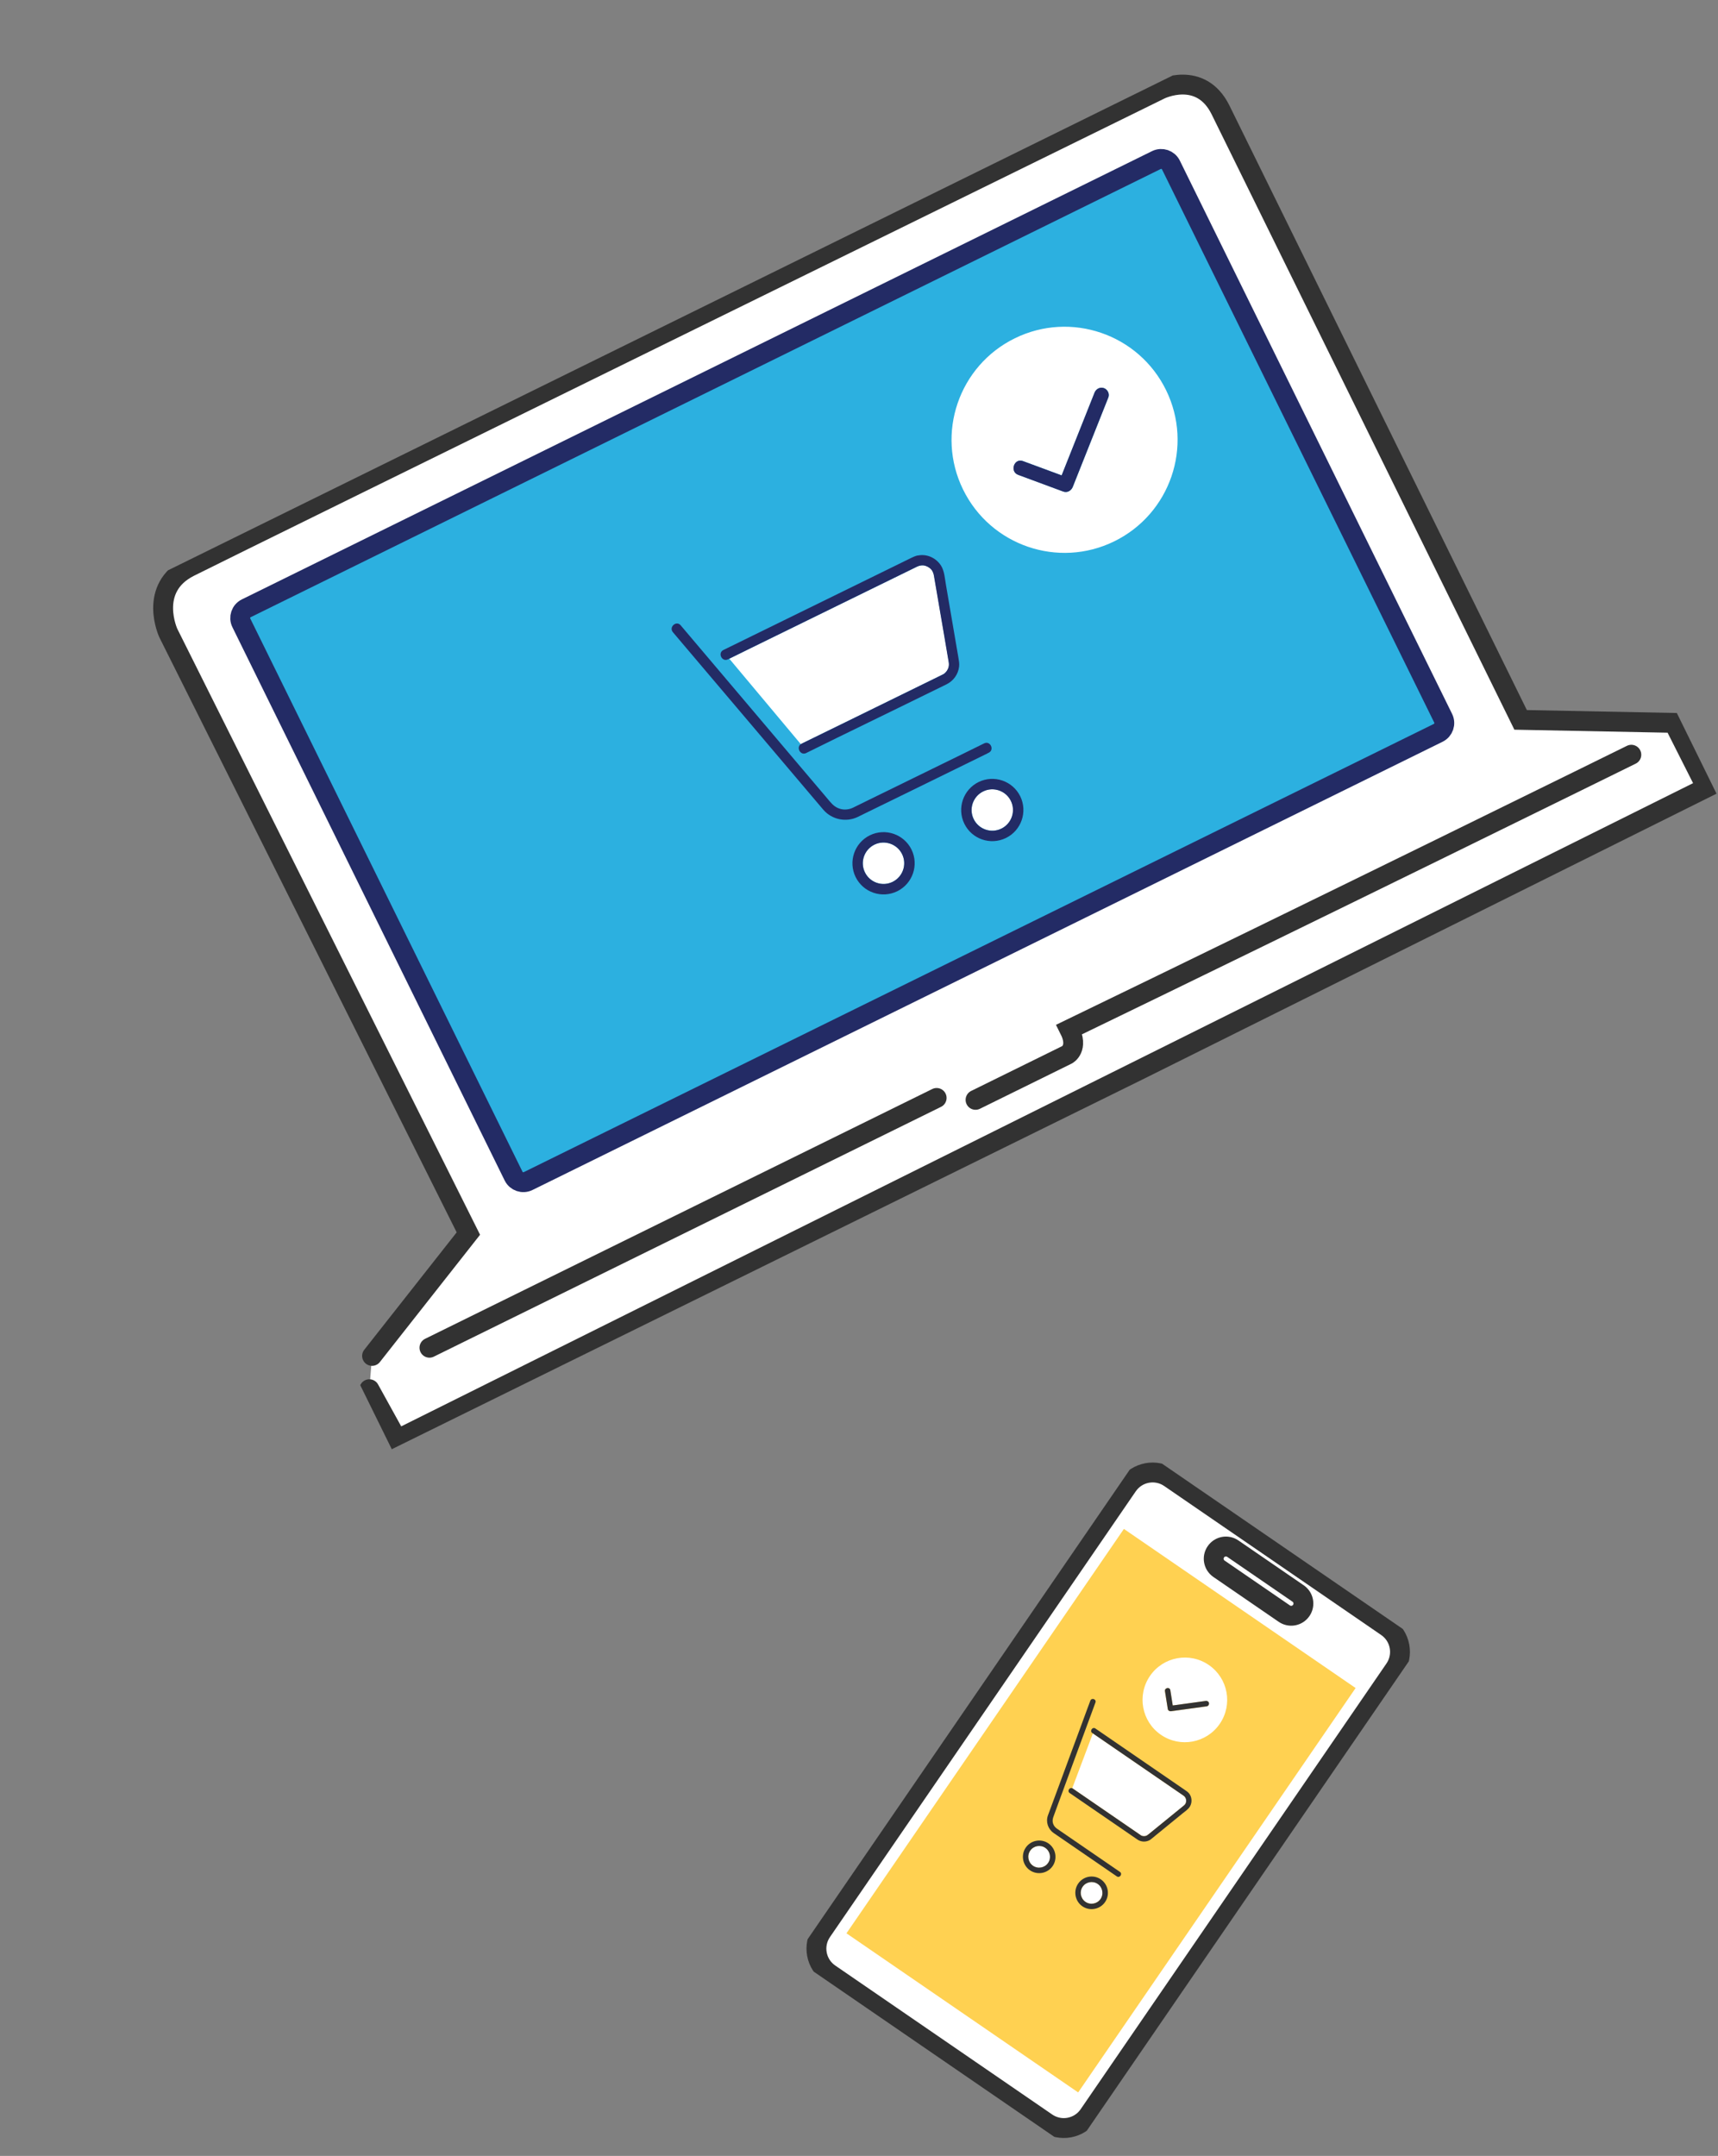 <svg width="173" height="217" viewBox="0 0 173 217" fill="none" xmlns="http://www.w3.org/2000/svg">
<rect x="0" y="0" width="173" height="217" fill="#808080" stroke="none"/>
<g clip-path="url(#clip0_441_864)">
<path d="M139.651 163.748L117.799 148.75C116.407 147.794 114.503 148.148 113.547 149.541L82.75 194.411C81.794 195.803 82.148 197.707 83.541 198.663L105.393 213.661C106.785 214.617 108.689 214.263 109.644 212.87L140.441 168C141.397 166.607 141.043 164.704 139.651 163.748Z" fill="white" stroke="#323232" stroke-width="2" stroke-miterlimit="10"/>
<path d="M136.508 169.908L113.175 153.893L85.237 194.597L108.57 210.612L136.508 169.908Z" fill="#FFD151"/>
<path d="M130.719 160.393L124.141 155.878C123.583 155.495 122.821 155.637 122.438 156.195L122.434 156.201C122.051 156.759 122.193 157.521 122.751 157.904L129.329 162.419C129.887 162.802 130.649 162.66 131.032 162.102L131.036 162.096C131.419 161.538 131.277 160.776 130.719 160.393Z" fill="white" stroke="#323232" stroke-width="2" stroke-miterlimit="10"/>
<path d="M112.392 188.819L112.465 188.869C112.755 189.068 113.066 188.615 112.776 188.415L106.536 184.133C106.5 184.108 106.457 184.079 106.421 184.054C106.24 183.929 106.092 183.73 106.032 183.52C105.964 183.269 106.003 183.055 106.096 182.817C106.155 182.653 106.215 182.489 106.274 182.325C106.508 181.685 106.747 181.04 106.981 180.4C107.311 179.505 107.64 178.611 107.965 177.722C108.309 176.793 108.653 175.864 108.996 174.925C109.281 174.16 109.56 173.39 109.849 172.619C109.996 172.223 110.142 171.816 110.29 171.419C110.302 171.401 110.305 171.385 110.311 171.362C110.434 171.028 109.915 170.851 109.793 171.185C109.687 171.468 109.582 171.751 109.476 172.035C109.212 172.743 108.953 173.445 108.695 174.158C108.355 175.081 108.019 175.998 107.673 176.917C107.333 177.84 106.989 178.769 106.649 179.692L105.859 181.827C105.752 182.127 105.634 182.428 105.526 182.728C105.293 183.377 105.528 184.099 106.092 184.495C106.207 184.574 106.328 184.657 106.442 184.736L112.374 188.807L112.392 188.819Z" fill="#323232"/>
<path d="M108.126 180.092L113.109 183.511C113.683 183.906 114.257 184.3 114.832 184.694C114.862 184.715 114.898 184.74 114.929 184.761C114.981 184.788 115.08 184.811 115.166 184.817C115.235 184.82 115.323 184.809 115.378 184.793C115.512 184.752 115.589 184.68 115.704 184.59C116.043 184.316 116.372 184.044 116.712 183.77C117.514 183.119 118.31 182.465 119.108 181.821C119.223 181.731 119.301 181.669 119.37 181.556C119.442 181.437 119.463 181.264 119.429 181.107C119.396 180.96 119.304 180.835 119.175 180.737C119.066 180.663 118.964 180.592 118.855 180.517L110.051 174.475L107.971 179.994C107.971 179.994 108.012 180.013 108.03 180.025L108.132 180.096L108.126 180.092Z" fill="white"/>
<path d="M119.708 180.48C119.628 180.39 119.535 180.317 119.432 180.247L110.302 173.98C110.012 173.781 109.701 174.234 109.991 174.434L118.855 180.518C118.964 180.592 119.066 180.663 119.175 180.738C119.302 180.825 119.396 180.96 119.429 181.107C119.463 181.264 119.443 181.437 119.37 181.556C119.297 181.675 119.223 181.731 119.108 181.821C118.306 182.471 117.51 183.125 116.712 183.77C116.372 184.044 116.043 184.316 115.704 184.59C115.589 184.68 115.513 184.752 115.378 184.793C115.323 184.809 115.235 184.82 115.166 184.817C115.08 184.811 114.981 184.788 114.929 184.761C114.898 184.74 114.862 184.715 114.832 184.694C114.257 184.3 113.683 183.906 113.109 183.511L108.024 180.021C108.024 180.021 107.987 179.996 107.965 179.99C107.692 179.883 107.44 180.288 107.712 180.475L114.382 185.052C114.43 185.085 114.484 185.123 114.533 185.156C114.865 185.384 115.29 185.427 115.666 185.267C115.814 185.208 115.927 185.108 116.05 185.006C116.188 184.896 116.326 184.786 116.457 184.671C117.332 183.955 118.212 183.243 119.086 182.526C119.347 182.314 119.678 182.105 119.842 181.8C120.07 181.378 120.022 180.838 119.7 180.466L119.708 180.48Z" fill="#323232"/>
<path d="M105.547 187.518C105.887 187.022 105.76 186.339 105.264 185.999C104.768 185.659 104.085 185.786 103.745 186.282C103.404 186.777 103.531 187.46 104.027 187.801C104.523 188.141 105.206 188.014 105.547 187.518Z" fill="white"/>
<path d="M105.575 185.546C104.825 185.031 103.802 185.227 103.291 185.97C102.781 186.714 102.972 187.744 103.716 188.254C104.46 188.765 105.489 188.573 106 187.83C106.51 187.086 106.319 186.056 105.575 185.546ZM103.739 186.277C104.079 185.782 104.762 185.655 105.258 185.995C105.754 186.335 105.881 187.018 105.54 187.514C105.2 188.01 104.517 188.137 104.021 187.797C103.525 187.456 103.398 186.773 103.739 186.277Z" fill="#323232"/>
<path d="M110.542 189.622C110.047 189.282 109.363 189.409 109.023 189.905C108.683 190.4 108.81 191.084 109.306 191.424C109.801 191.764 110.485 191.637 110.825 191.141C111.165 190.645 111.038 189.962 110.542 189.622Z" fill="white"/>
<path d="M110.854 189.168C110.104 188.654 109.08 188.849 108.57 189.593C108.059 190.337 108.251 191.367 108.994 191.877C109.738 192.388 110.768 192.196 111.278 191.452C111.789 190.709 111.597 189.679 110.854 189.168ZM109.302 191.43C108.806 191.089 108.679 190.406 109.019 189.91C109.359 189.415 110.042 189.288 110.538 189.628C111.034 189.968 111.161 190.651 110.821 191.147C110.481 191.643 109.797 191.77 109.302 191.43Z" fill="#323232"/>
<path d="M116.903 174.615C118.843 175.947 121.494 175.454 122.827 173.513C124.159 171.572 123.666 168.921 121.725 167.589C119.784 166.256 117.133 166.75 115.801 168.69C114.469 170.631 114.962 173.282 116.903 174.615ZM117.846 170.13C117.931 170.641 118.011 171.159 118.09 171.667C118.147 171.661 118.208 171.65 118.265 171.645C119.314 171.502 120.364 171.36 121.418 171.211C121.566 171.189 121.71 171.278 121.738 171.431C121.765 171.574 121.667 171.729 121.518 171.752C121.369 171.774 121.214 171.792 121.066 171.815C120.016 171.957 118.967 172.1 117.913 172.248C117.768 172.265 117.615 172.177 117.592 172.028L117.306 170.23C117.251 169.882 117.792 169.781 117.846 170.13Z" fill="white"/>
<path d="M117.597 172.022C117.619 172.171 117.772 172.258 117.917 172.242C118.967 172.1 120.016 171.957 121.07 171.809C121.219 171.786 121.373 171.768 121.522 171.746C121.671 171.723 121.769 171.568 121.742 171.425C121.714 171.272 121.57 171.183 121.422 171.205C120.372 171.348 119.323 171.49 118.269 171.639C118.212 171.644 118.151 171.655 118.094 171.661C118.009 171.149 117.929 170.631 117.85 170.124C117.796 169.775 117.255 169.876 117.31 170.224L117.597 172.022Z" fill="#323232"/>
</g>
<g clip-path="url(#clip1_441_864)">
<path d="M37.466 136.478L47.164 124.163L16.952 63.727C16.952 63.727 14.845 59.204 19.07 57.067C23.296 54.931 116.835 9.008 116.835 9.008C116.835 9.008 120.892 7.004 122.902 11.058C124.912 15.112 153.123 72.459 153.123 72.459L168.544 72.761L171.836 79.275L39.989 144.892L37.193 139.831" fill="white"/>
<path d="M37.466 136.478L47.164 124.163L16.952 63.727C16.952 63.727 14.845 59.204 19.07 57.067C23.296 54.931 116.835 9.008 116.835 9.008C116.835 9.008 120.892 7.004 122.902 11.058C124.912 15.112 153.123 72.459 153.123 72.459L168.544 72.761L171.836 79.275L39.989 144.892L37.193 139.831" stroke="#323232" stroke-width="2" stroke-miterlimit="10" stroke-linecap="round"/>
<path d="M116.448 16.11L24.798 61.229C24.257 61.496 24.034 62.15 24.301 62.691L51.718 118.383C51.984 118.924 52.639 119.147 53.18 118.881L144.83 73.761C145.37 73.495 145.593 72.84 145.327 72.299L117.909 16.607C117.643 16.066 116.988 15.844 116.448 16.11Z" fill="#2CB0E0" stroke="#232B65" stroke-width="2" stroke-miterlimit="10"/>
<path d="M43.244 135.656L94.319 110.512" stroke="#323232" stroke-width="2" stroke-miterlimit="10" stroke-linecap="round"/>
<path d="M98.235 110.706L107.459 106.165C107.459 106.165 108.663 105.537 107.687 103.612C131.817 91.945 164.273 75.967 164.273 75.967" stroke="#323232" stroke-width="2" stroke-miterlimit="10" stroke-linecap="round"/>
<path d="M99.412 75.839L99.566 75.764C100.169 75.466 99.713 74.524 99.103 74.824C98.352 75.194 97.6 75.564 96.849 75.934C95.237 76.727 93.629 77.512 92.014 78.3C90.494 79.048 88.971 79.791 87.448 80.534L86.156 81.17C86.076 81.209 85.996 81.249 85.916 81.288C85.535 81.476 85.069 81.535 84.672 81.433C84.188 81.311 83.883 81.051 83.561 80.671C83.344 80.418 83.127 80.164 82.916 79.907C82.074 78.914 81.231 77.921 80.389 76.928C79.219 75.544 78.044 74.163 76.875 72.779C75.655 71.336 74.429 69.895 73.209 68.451C72.2 67.264 71.189 66.071 70.186 64.882C69.661 64.263 69.137 63.643 68.613 63.024C68.591 62.993 68.565 62.97 68.543 62.939C68.106 62.425 67.321 63.116 67.761 63.635C68.133 64.074 68.505 64.514 68.877 64.953C69.804 66.046 70.731 67.139 71.661 68.237C72.87 69.658 74.075 71.088 75.284 72.508C76.499 73.941 77.713 75.373 78.93 76.811C79.863 77.915 80.802 79.017 81.734 80.121C82.126 80.586 82.517 81.051 82.915 81.513C83.777 82.504 85.2 82.793 86.379 82.227C86.624 82.107 86.863 81.989 87.108 81.868C88.457 81.204 89.804 80.548 91.156 79.89C92.853 79.054 94.547 78.228 96.246 77.398C97.305 76.876 98.359 76.358 99.421 75.842L99.412 75.839Z" fill="#232B65"/>
<path d="M80.947 74.743C82.342 74.056 83.74 73.375 85.138 72.694C87.188 71.685 89.237 70.69 91.287 69.681C92.477 69.095 93.673 68.521 94.86 67.929C94.928 67.895 94.997 67.862 95.062 67.823C95.153 67.763 95.288 67.62 95.379 67.49C95.448 67.385 95.517 67.224 95.538 67.121C95.599 66.858 95.546 66.665 95.505 66.395C95.368 65.585 95.229 64.769 95.092 63.96C94.763 62.028 94.432 60.09 94.097 58.161C94.048 57.888 94.026 57.7 93.9 57.472C93.771 57.239 93.502 57.039 93.211 56.949C92.936 56.865 92.635 56.9 92.37 57.023C92.148 57.132 91.926 57.242 91.704 57.351L87.405 59.453C85.355 60.462 83.294 61.463 81.244 62.472L75.716 65.18L73.438 66.301L80.648 74.912C80.679 74.889 80.716 74.864 80.756 74.844L80.967 74.74L80.947 74.743Z" fill="white"/>
<path d="M92.428 55.905C92.204 55.952 91.993 56.042 91.782 56.145C90.678 56.689 89.573 57.233 88.466 57.771C86.473 58.752 84.48 59.719 82.487 60.7C80.483 61.687 78.479 62.659 76.474 63.646C75.319 64.215 74.168 64.781 73.01 65.345L72.844 65.426C72.241 65.723 72.698 66.665 73.307 66.365L73.421 66.309C74.178 65.937 74.941 65.561 75.698 65.188L81.227 62.48C83.277 61.471 85.338 60.471 87.388 59.462L91.687 57.359C91.909 57.25 92.131 57.141 92.353 57.032C92.621 56.9 92.924 56.87 93.194 56.957C93.485 57.047 93.754 57.247 93.883 57.481C94.009 57.709 94.037 57.893 94.08 58.169C94.409 60.101 94.74 62.039 95.075 63.968C95.212 64.778 95.351 65.593 95.488 66.403C95.535 66.67 95.582 66.866 95.521 67.13C95.5 67.232 95.431 67.393 95.362 67.498C95.279 67.631 95.136 67.772 95.045 67.831C94.983 67.876 94.911 67.904 94.843 67.938C93.653 68.523 92.463 69.109 91.27 69.689C89.22 70.699 87.171 71.694 85.121 72.703C83.726 73.389 82.328 74.07 80.93 74.752L80.719 74.855C80.68 74.875 80.64 74.894 80.611 74.923C80.175 75.272 80.612 76.075 81.176 75.798L84.296 74.261C86.363 73.258 88.433 72.246 90.497 71.237C92 70.497 93.506 69.763 95.012 69.028C95.12 68.975 95.223 68.925 95.331 68.871C96.023 68.524 96.49 67.863 96.58 67.097C96.615 66.796 96.563 66.503 96.514 66.216C96.457 65.884 96.402 65.557 96.344 65.225C95.98 63.105 95.618 60.977 95.254 58.858C95.144 58.232 95.106 57.48 94.758 56.93C94.263 56.155 93.329 55.723 92.414 55.919L92.428 55.905Z" fill="#232B65"/>
<path d="M90.841 85.973C90.334 84.942 89.082 84.512 88.051 85.019C87.02 85.526 86.589 86.778 87.097 87.809C87.604 88.84 88.856 89.271 89.887 88.763C90.918 88.256 91.349 87.004 90.841 85.973Z" fill="white"/>
<path d="M87.594 84.077C86.045 84.839 85.397 86.714 86.157 88.272C86.917 89.829 88.794 90.468 90.352 89.708C91.9 88.946 92.548 87.071 91.788 85.513C91.026 83.965 89.151 83.317 87.594 84.077ZM87.097 87.809C86.589 86.778 87.02 85.526 88.05 85.019C89.081 84.512 90.333 84.942 90.84 85.973C91.348 87.004 90.917 88.255 89.886 88.763C88.856 89.27 87.604 88.84 87.097 87.809Z" fill="#232B65"/>
<path d="M99.006 79.654C97.975 80.162 97.544 81.414 98.052 82.444C98.559 83.475 99.811 83.906 100.842 83.398C101.873 82.891 102.303 81.639 101.796 80.608C101.289 79.577 100.036 79.147 99.006 79.654Z" fill="white"/>
<path d="M98.543 78.715C96.994 79.477 96.347 81.352 97.106 82.909C97.866 84.467 99.744 85.106 101.301 84.346C102.85 83.584 103.497 81.709 102.738 80.151C101.975 78.603 100.1 77.955 98.543 78.715ZM100.838 83.406C99.808 83.914 98.556 83.483 98.049 82.453C97.541 81.422 97.972 80.17 99.002 79.663C100.033 79.155 101.285 79.586 101.792 80.617C102.3 81.647 101.869 82.899 100.838 83.406Z" fill="#232B65"/>
<path d="M112.203 54.489C117.846 51.725 120.184 44.908 117.42 39.265C114.656 33.623 107.839 31.284 102.196 34.048C96.554 36.812 94.215 43.629 96.979 49.272C99.743 54.914 106.56 57.253 112.203 54.489ZM103.011 46.408C104.308 46.887 105.608 47.372 106.911 47.849C106.966 47.701 107.029 47.557 107.084 47.41C108.13 44.779 109.177 42.149 110.223 39.519C110.368 39.151 110.766 38.926 111.157 39.059C111.523 39.183 111.761 39.625 111.617 39.993C111.464 40.372 111.317 40.749 111.164 41.128C110.118 43.758 109.071 46.389 108.025 49.019C107.878 49.382 107.479 49.62 107.091 49.479C105.576 48.916 104.055 48.356 102.54 47.793C101.657 47.464 102.128 46.079 103.017 46.405L103.011 46.408Z" fill="white"/>
<path d="M107.085 49.482C107.467 49.626 107.872 49.384 108.019 49.022C109.065 46.392 110.112 43.761 111.159 41.131C111.311 40.752 111.458 40.375 111.611 39.996C111.755 39.627 111.517 39.186 111.151 39.062C110.761 38.929 110.368 39.151 110.218 39.522C109.171 42.152 108.125 44.782 107.078 47.413C107.023 47.56 106.96 47.704 106.905 47.851C105.608 47.372 104.308 46.887 103.006 46.411C102.116 46.085 101.645 47.47 102.529 47.799C104.044 48.362 105.564 48.922 107.079 49.484L107.085 49.482Z" fill="#232B65"/>
</g>
<defs>
<clipPath id="clip0_441_864">
<rect width="34.086" height="62.005" fill="white" transform="translate(115.088 146) rotate(34.464)"/>
</clipPath>
<clipPath id="clip1_441_864">
<rect width="148.827" height="89.321" fill="white" transform="translate(0 65.734) rotate(-26.211)"/>
</clipPath>
</defs>
</svg>
